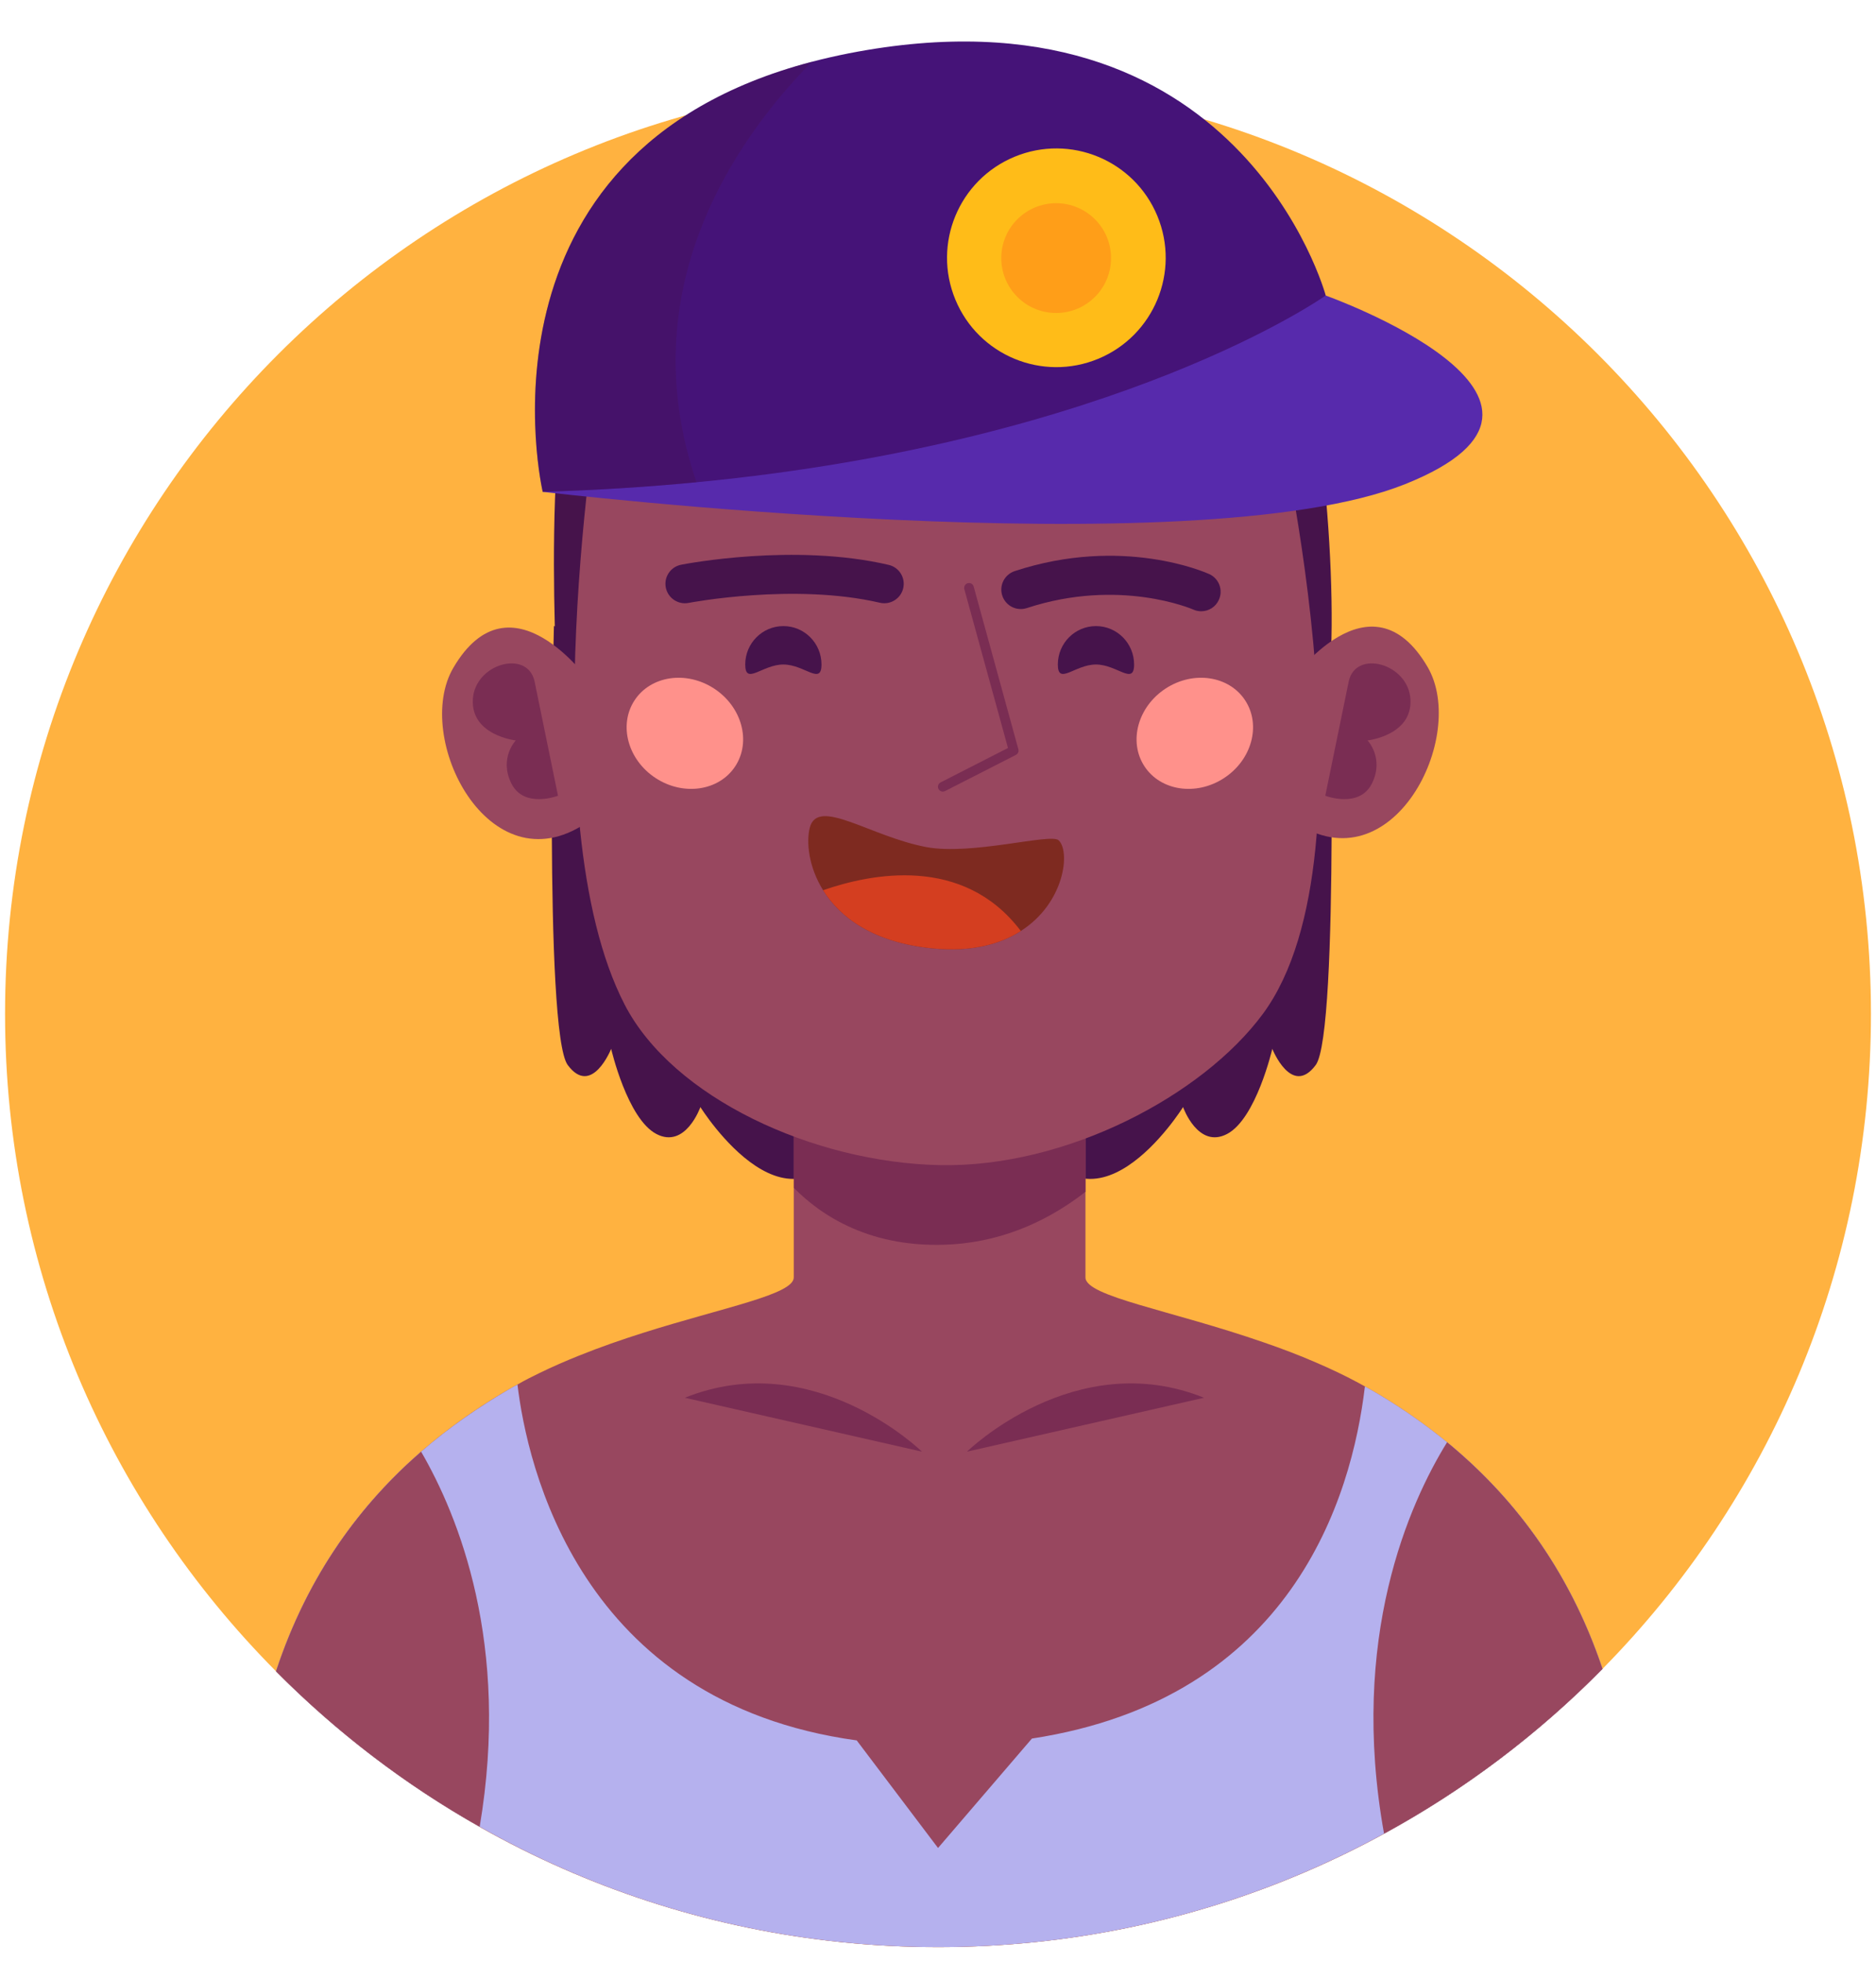 <?xml version="1.0" encoding="utf-8"?>
<!-- Generator: Adobe Illustrator 26.3.0, SVG Export Plug-In . SVG Version: 6.00 Build 0)  -->
<svg version="1.1" xmlns="http://www.w3.org/2000/svg" xmlns:xlink="http://www.w3.org/1999/xlink" x="0px" y="0px"
	 viewBox="0 0 478.24 500" style="enable-background:new 0 0 478.24 500;" xml:space="preserve">
<style type="text/css">
	.st0{fill:#FFB240;}
	.st1{fill:#46134B;}
	.st2{fill:#98475F;}
	.st3{fill:#7A2D53;}
	.st4{fill:#FF918B;}
	.st5{fill:#572AAC;}
	.st6{fill:#451378;}
	.st7{fill:#7E2A20;}
	.st8{fill:#D43E20;}
	.st9{fill:#B5B1EE;}
	.st10{fill:#FFBC18;}
	.st11{fill:#FF9E18;}
	.st12{opacity:0.3;fill:#46134B;}
</style>
<g id="BACKGROUND">
</g>
<g id="OBJECTS">
	<g>
		<path class="st0" d="M476.95,258.41c0,65.06-26.11,123.99-68.43,166.93c-43.04,43.69-102.84,70.81-168.99,70.91h-0.5
			c-65.95-0.02-125.63-26.9-168.67-70.29C27.67,382.97,1.29,323.76,1.29,258.41c0-131.33,106.49-237.82,237.84-237.82
			S476.95,127.08,476.95,258.41z"/>
		<path class="st1" d="M142.25,179.15c0,0-5.29-84,8.02-95.45c13.31-11.45,170.24-15.52,178.94-0.36
			c8.71,15.16,12.78,79.6,8.64,95.81H142.25z"/>
		<path class="st1" d="M141.21,159.56c0,0-2.61,103.63,3.52,111.88c6.12,8.24,11.07-4.12,11.07-4.12s4.12,17.84,11.54,21.7
			c7.42,3.86,11.21-6.86,11.21-6.86s24.24,38.86,39.9,3.35s0-106.37,0-106.37L141.21,159.56z"/>
		<path class="st1" d="M338.93,159.56c0,0,2.61,103.63-3.52,111.88s-11.07-4.12-11.07-4.12s-4.12,17.84-11.54,21.7
			c-7.42,3.86-11.21-6.86-11.21-6.86s-24.24,38.86-39.9,3.35c-15.67-35.51,0-106.37,0-106.37L338.93,159.56z"/>
		<g>
			<g>
				<path class="st2" d="M408.52,425.34c-43.04,43.69-102.84,70.81-168.99,70.91h-0.5c-65.95-0.02-125.63-26.9-168.67-70.29
					c12.15-36.82,36.1-58.34,59.38-71.88c0.72-0.42,1.44-0.84,2.18-1.21c1.83-1.07,3.74-2.03,5.65-2.95
					c3.27-1.59,6.62-3.05,9.97-4.39c5.48-2.21,11.01-4.12,16.31-5.8c20.8-6.59,38.5-9.79,38.5-14.16v-65.03c0-10.96,0-18.82,0-18.82
					h74.36c0,0,0,5.93,0,14.68v69.17c0,4.88,21.72,8.31,45.59,16.61c4.34,1.49,8.78,3.17,13.14,5.06c3.64,1.56,7.26,3.27,10.78,5.16
					c0.57,0.3,1.14,0.62,1.71,0.94c1.34,0.72,2.63,1.49,3.94,2.26C374.23,369.13,396.74,390.23,408.52,425.34z"/>
			</g>
			<path class="st3" d="M276.72,256.4v47.35c-8.43,6.57-19.78,12.47-33.94,13.39c-20.63,1.31-33.5-7.36-40.41-14.4v-42.2l72.64-6.79
				L276.72,256.4z"/>
			<path class="st2" d="M152.93,100.56c0,0-18.24,107.95,6.31,155.48c12.27,23.77,48.12,40.24,80.3,40.91
				c32.18,0.67,66.98-17.67,82.39-38.53c30.82-41.71,2.59-157.86,2.59-157.86S255.59,45.88,152.93,100.56z"/>
			<g>
				<path class="st2" d="M150.27,173.69c0,0-20.09-28.45-34.71-3.48c-10.39,17.75,9.05,56.14,33.76,39.61L150.27,173.69z"/>
			</g>
			<g>
				<path class="st2" d="M329.21,173.45c0,0,20.09-28.45,34.71-3.48c10.39,17.75-9.05,56.14-33.76,39.61L329.21,173.45z"/>
			</g>
			<g>
				<g>
					<path class="st1" d="M209.42,169.36c0,5.41-4.35,0-9.72,0c-5.37,0-9.72,5.41-9.72,0c0-5.41,4.35-9.79,9.72-9.79
						C205.07,159.56,209.42,163.95,209.42,169.36z"/>
					<path class="st1" d="M289.11,169.36c0,5.41-4.35,0-9.72,0c-5.37,0-9.72,5.41-9.72,0c0-5.41,4.35-9.79,9.72-9.79
						C284.75,159.56,289.11,163.95,289.11,169.36z"/>
				</g>
			</g>
			<path class="st4" d="M187.44,195.29c-4.11,6.3-13.2,7.65-20.29,3.02c-7.1-4.63-9.51-13.5-5.4-19.8c4.11-6.3,13.2-7.65,20.29-3.02
				C189.14,180.13,191.55,188.99,187.44,195.29z"/>
			<path class="st4" d="M291.74,195.29c4.11,6.3,13.2,7.65,20.29,3.02c7.1-4.63,9.51-13.5,5.4-19.8c-4.11-6.3-13.2-7.65-20.29-3.02
				C290.05,180.13,287.63,188.99,291.74,195.29z"/>
			<path class="st1" d="M225.43,153.75c-0.37,0-0.75-0.04-1.13-0.13c-21.91-5.1-48.48-0.01-48.75,0.04
				c-2.68,0.52-5.29-1.23-5.82-3.91c-0.53-2.69,1.22-5.29,3.91-5.82c1.17-0.23,28.89-5.57,52.91,0.04c2.67,0.62,4.33,3.29,3.7,5.96
				C229.72,152.2,227.68,153.75,225.43,153.75z"/>
			<path class="st1" d="M306.22,155.79c-0.68,0-1.37-0.14-2.04-0.44c-0.3-0.13-18.82-8.12-42.41-0.37c-2.61,0.85-5.4-0.56-6.26-3.16
				c-0.86-2.6,0.56-5.4,3.16-6.26c27.49-9.04,48.7,0.35,49.59,0.75c2.49,1.13,3.6,4.07,2.46,6.56
				C309.91,154.71,308.11,155.79,306.22,155.79z"/>
			<path class="st3" d="M136.29,173.74l5.96,29.07c0,0-8.65,3.34-11.88-3.11c-3.22-6.45,1.11-10.99,1.11-10.99
				s-11.43-1.26-10.94-10.44C121.02,169.08,134.57,165.39,136.29,173.74z"/>
			<path class="st3" d="M343.81,173.74l-5.96,29.07c0,0,8.65,3.34,11.88-3.11c3.22-6.45-1.11-10.99-1.11-10.99
				s11.43-1.26,10.94-10.44C359.08,169.08,345.52,165.39,343.81,173.74z"/>
		</g>
		<g>
			<path class="st5" d="M138.34,125.35c0,0,165.86,19.64,219.87-1.96c54.02-21.6-20.25-48.07-20.25-48.07
				S137.77,71.82,138.34,125.35z"/>
			<path class="st6" d="M337.96,75.31c0,0-52.34,37.21-160.39,47.6c-12.35,1.19-25.41,2.03-39.22,2.43c0,0-20.21-86.28,68.6-109.59
				c3.02-0.79,6.17-1.51,9.45-2.16C316.04-5.86,337.96,75.31,337.96,75.31z"/>
		</g>
		<path class="st3" d="M240.35,201.76c-0.45,0-0.89-0.25-1.11-0.68c-0.31-0.61-0.07-1.36,0.54-1.67l17.18-8.77l-11.13-40.48
			c-0.18-0.66,0.21-1.34,0.87-1.52c0.65-0.19,1.34,0.2,1.52,0.87l11.39,41.46c0.16,0.57-0.11,1.16-0.63,1.43l-18.08,9.23
			C240.73,201.71,240.54,201.76,240.35,201.76z"/>
		<path class="st7" d="M260.23,237.28c-5.21,3.35-12.5,5.38-22.36,4.44c-15.22-1.44-23.73-7.93-28.04-14.83
			c-3.74-6-4.31-12.32-3.4-15.92c2.03-7.91,15.37,2.23,29.75,4.93c11.58,2.16,31.71-3.62,33.69-1.74
			C272.93,217.03,271.39,230.17,260.23,237.28z"/>
		<path class="st8" d="M260.23,237.28c-5.21,3.35-12.5,5.38-22.36,4.44c-15.22-1.44-23.73-7.93-28.04-14.83
			C221.83,222.71,245.53,217.8,260.23,237.28z"/>
		<path class="st9" d="M408.52,425.34c-16.34,16.59-35.08,30.77-55.69,42c-33.67,18.37-72.27,28.86-113.3,28.91h-0.5
			c-42.45-0.02-82.29-11.16-116.75-30.67c-19.12-10.78-36.57-24.15-51.92-39.62c8.21-24.92,21.84-42.82,36.99-55.98
			c7.26-6.3,14.88-11.5,22.39-15.89c0.72-0.42,1.44-0.84,2.18-1.21c2.43,20.36,15.62,80.95,86.48,90.69l20.73,27.42l23.93-27.89
			c66.17-10.14,81.52-61.26,84.89-89.75c1.34,0.72,2.63,1.49,3.94,2.26c5.73,3.47,11.45,7.41,17.01,11.97
			C385.04,380.84,399.74,399.21,408.52,425.34z"/>
		<path class="st2" d="M122.28,465.58c-19.12-10.78-36.57-24.15-51.92-39.62c8.21-24.92,21.84-42.82,36.99-55.98
			C116.83,386.29,130.17,419.02,122.28,465.58z"/>
		<path class="st2" d="M408.52,425.34c-16.34,16.59-35.08,30.77-55.69,42c-8.98-49.93,6.47-84.22,16.07-99.77
			C385.04,380.84,399.74,399.21,408.52,425.34z"/>
		<path class="st3" d="M174.59,356.24l60.44,13.74C235.03,369.98,207.48,343,174.59,356.24z"/>
		<path class="st3" d="M306.94,356.24l-60.44,13.74C246.5,369.98,274.06,343,306.94,356.24z"/>
		
			<ellipse transform="matrix(0.924 -0.383 0.383 0.924 -4.678 108.04)" class="st10" cx="269.24" cy="65.78" rx="27.86" ry="27.86"/>
		<path class="st11" d="M283.23,65.78c0,7.73-6.26,13.99-13.99,13.99s-13.99-6.26-13.99-13.99c0-7.73,6.26-13.99,13.99-13.99
			S283.23,58.05,283.23,65.78z"/>
		<path class="st12" d="M177.57,122.91c-12.35,1.19-25.41,2.03-39.22,2.43c0,0-20.21-86.28,68.6-109.59
			C187.17,35.92,160.81,74.02,177.57,122.91z"/>
	</g>
</g>
</svg>
